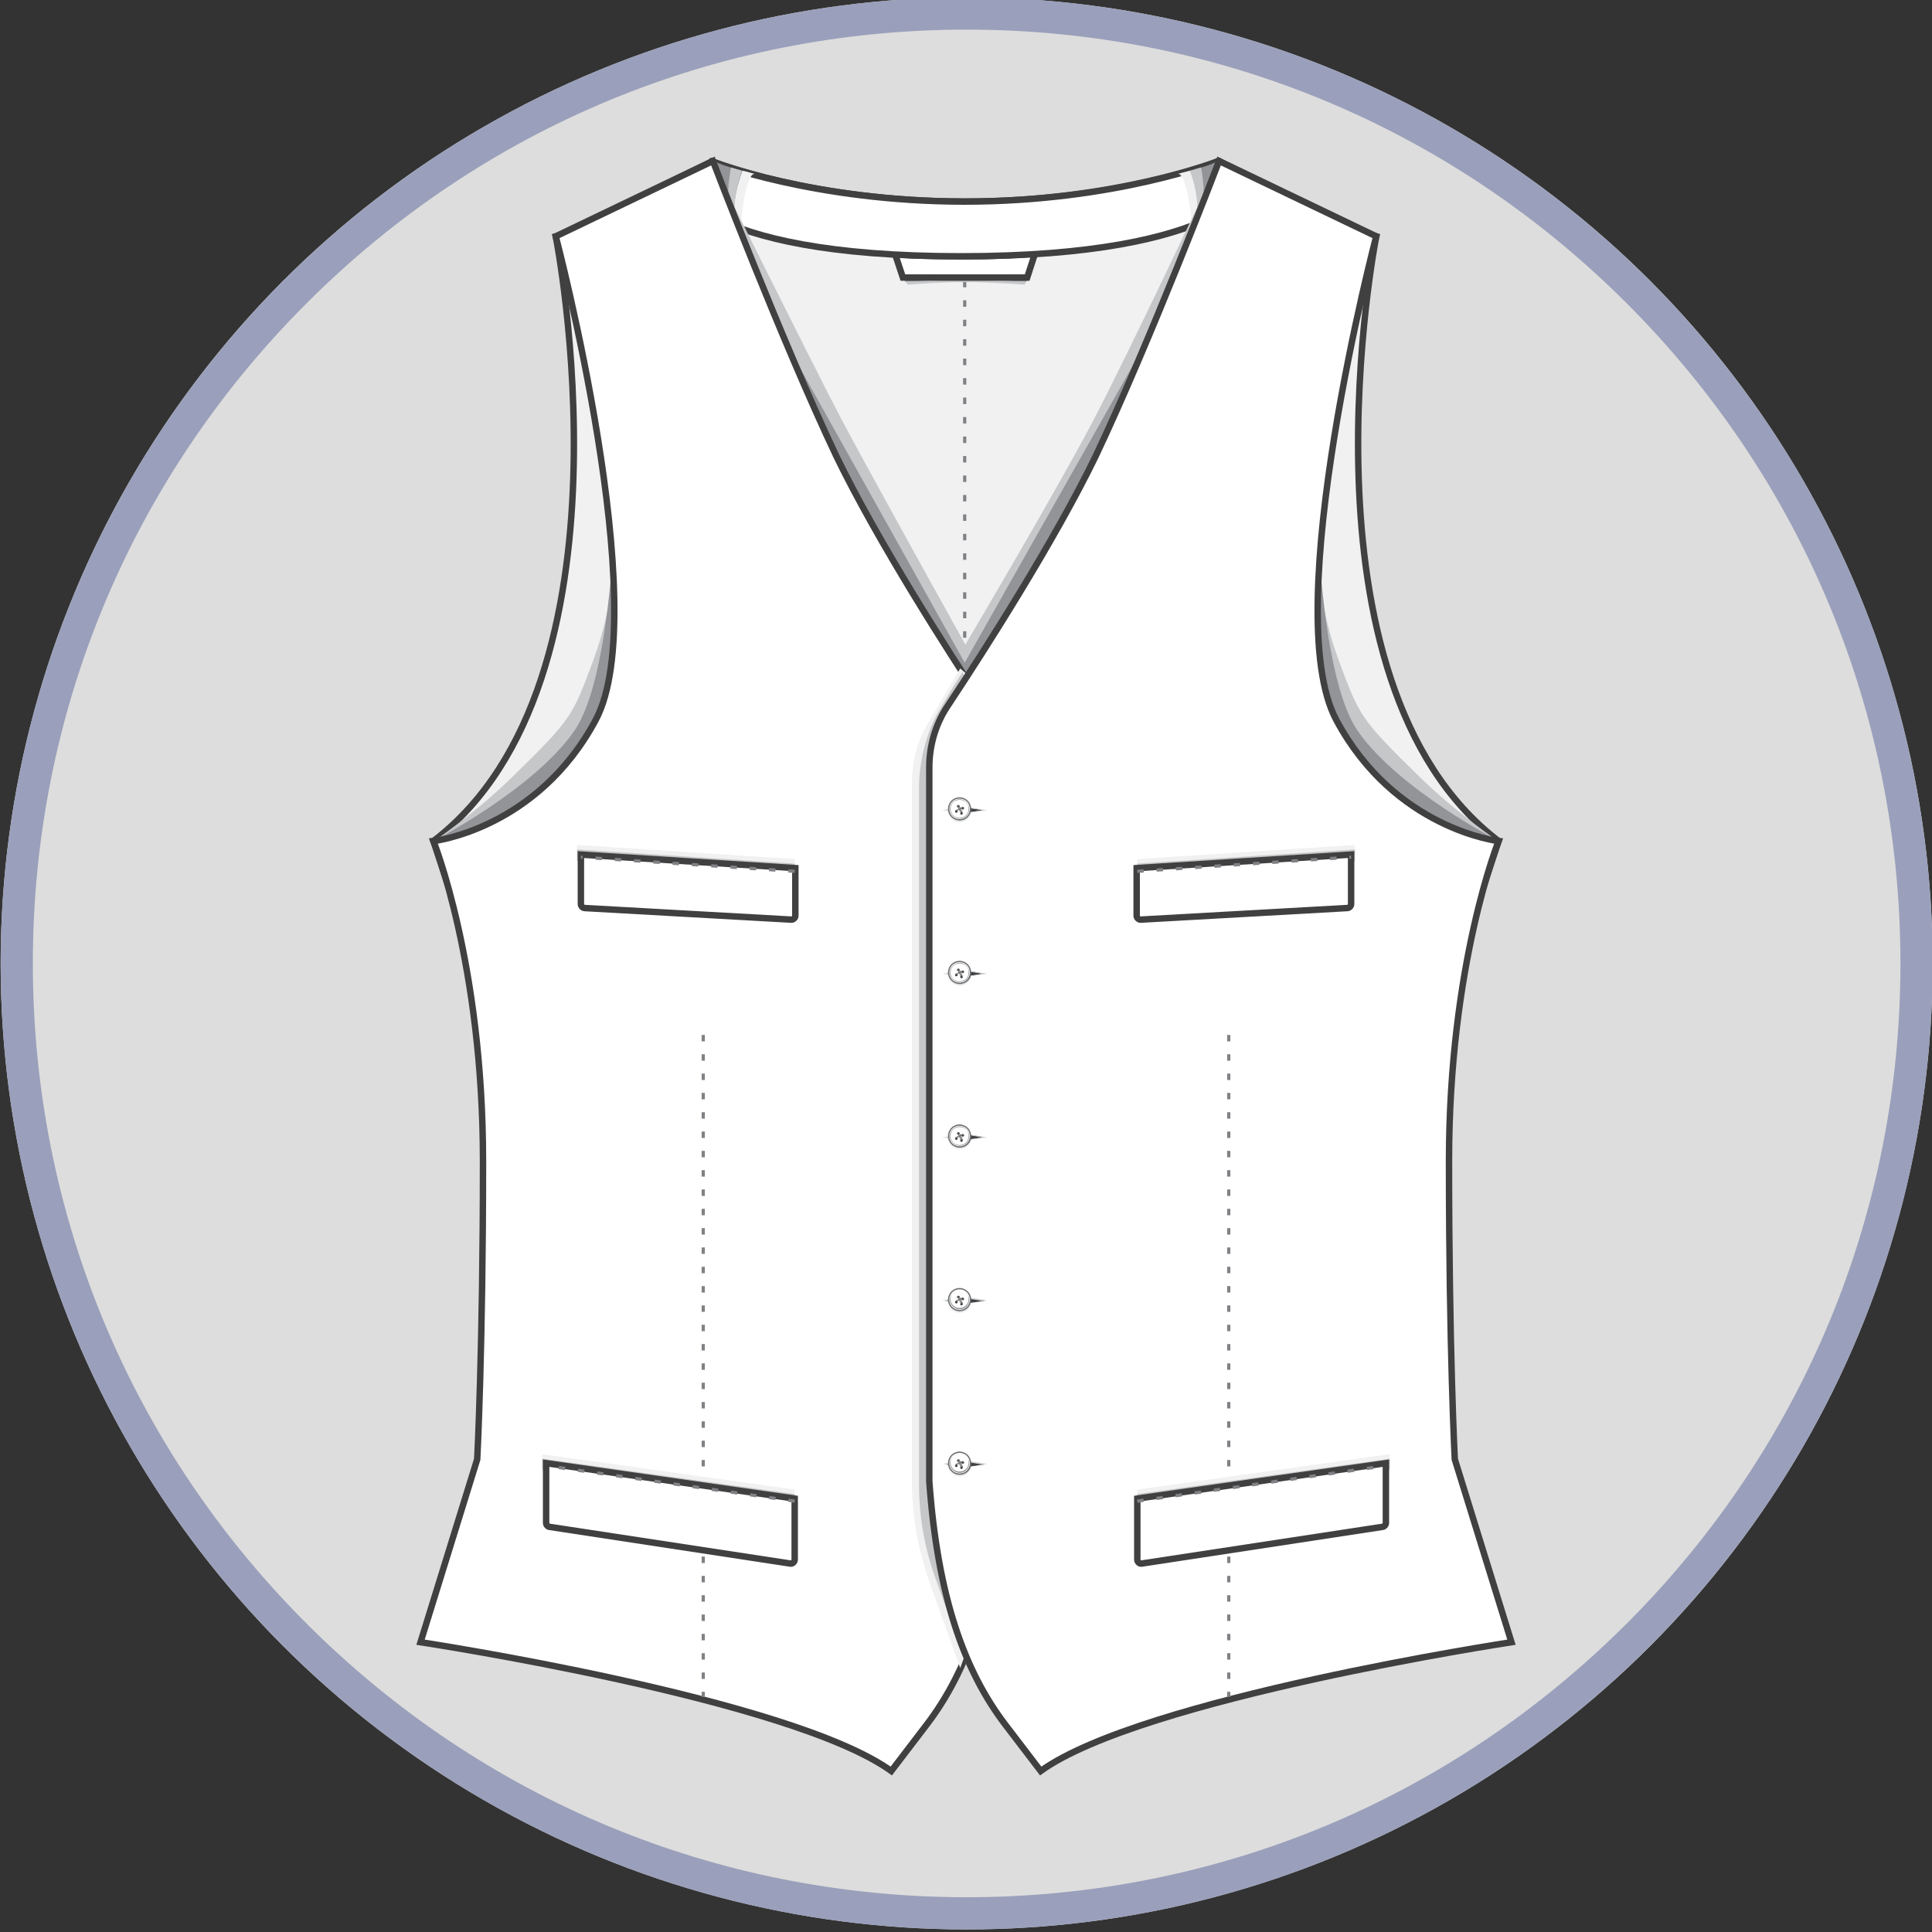 <?xml version="1.0" encoding="utf-8"?>
<!-- Generator: Adobe Illustrator 19.0.0, SVG Export Plug-In . SVG Version: 6.00 Build 0)  -->
<svg version="1.1" id="Layer_1" xmlns="http://www.w3.org/2000/svg" xmlns:xlink="http://www.w3.org/1999/xlink" x="0px" y="0px"
	 viewBox="0 0 300 300" style="enable-background:new 0 0 300 300;" xml:space="preserve">
<rect x="0" y="0" width="300" height="300" fill="#333333" stroke="none"/>
<style type="text/css">
	.st0{clip-path:url(#SVGID_2_);}
	.st1{clip-path:url(#XMLID_3_);}
	.st2{fill:#F1F1F2;stroke:#404041;stroke-linejoin:round;stroke-miterlimit:10;}
	.st3{fill:none;stroke:#808184;stroke-width:0.5;stroke-miterlimit:10;}
	.st4{fill:none;stroke:#808184;stroke-width:0.5;stroke-miterlimit:10;stroke-dasharray:1.008,2.015;}
	.st5{fill:#929497;}
	.st6{fill:#C5C7C9;}
	.st7{fill:#FFFFFF;stroke:#404041;stroke-miterlimit:10;}
	.st8{fill:#F1F1F2;}
	.st9{fill:#F1F1F2;stroke:#404041;stroke-miterlimit:10;}
	.st10{fill:none;stroke:#808184;stroke-width:0.5;stroke-miterlimit:10;stroke-dasharray:1,2;}
	.st11{fill:#DBDCDD;}
	.st12{fill:#404041;}
	.st13{fill:#D0D2D3;}
	.st14{fill:#FFFFFF;}
	.st15{fill:#6D6E70;}
	.st16{fill:#9AA0BB;}
</style>
<g>
	<defs>
		<circle id="SVGID_1_" cx="150.1" cy="149.6" r="150"/>
	</defs>
	<use xlink:href="#SVGID_1_"  style="overflow:visible;fill:#DDDDDD;"/>
	<clipPath id="SVGID_2_">
		<use xlink:href="#SVGID_1_"  style="overflow:visible;"/>
	</clipPath>
	<g id="XMLID_4081_" class="st0">
		<defs>
			<rect id="XMLID_4118_" y="-0.4" width="300" height="300"/>
		</defs>
		<clipPath id="XMLID_3_">
			<use xlink:href="#XMLID_4118_"  style="overflow:visible;"/>
		</clipPath>
		<g class="st1">
			<path class="st2" d="M110.5,25c0,0,15.6,6.3,39.4,6.3s39.4-6.3,39.4-6.3l-9.6,147.5l-29.3,75.6l-31-76.1L110.5,25z"/>
			<g>
				<g>
					<g>
						<line class="st3" x1="149.8" y1="41.1" x2="149.8" y2="41.6"/>
						<line class="st4" x1="149.8" y1="43.6" x2="149.8" y2="220.9"/>
						<line class="st3" x1="149.8" y1="221.9" x2="149.8" y2="222.4"/>
					</g>
				</g>
				<path class="st5" d="M140,43.1l0.7,0.7c0,0,4.9-0.4,9.1-0.4c4.2,0,9.5,0.4,9.5,0.4l0.5-0.7H140z"/>
				<path class="st6" d="M140.5,43.7l0.5,0.5c0,0,4.7-0.4,8.8-0.4s9.3,0.4,9.3,0.4l0.3-0.5l-9.6-0.2L140.5,43.7z"/>
				<path class="st7" d="M149.9,39.8c-4.4,0-8-0.1-10.9-0.3l1.2,3.6h9.6h0.1h9.6l1.2-3.7C157.9,39.6,154.2,39.8,149.9,39.8z"/>
			</g>
			<path class="st7" d="M104.6,28c0,0,2.9,11.8,44.6,11.8S195.1,28,195.1,28l-5.9-3c0,0-16,6.3-39.4,6.3s-39.3-6.2-39.3-6.2
				L104.6,28z"/>
			<g>
				<path class="st5" d="M183.3,26.9c0,0,2.3,1.3,2.4,8.1l1.9-0.4l1.3-9.5C188.9,25,188.9,25.5,183.3,26.9z"/>
				<path class="st8" d="M184.8,26.5c0,0,2.7,6.9,0.3,8.5c0,0-0.7-8.1-2.2-8L184.8,26.5z"/>
				<path class="st6" d="M186.5,26c0,0,1.2,5.8-0.4,8.6c-0.3,0.5-0.6,0.1-1,0.4c0,0,2-1.7-0.3-8.5L186.5,26z"/>
			</g>
			<g>
				<path class="st5" d="M116.7,26.9c0,0-2.3,1.3-2.4,8.1l-1.9-0.4l-1.3-9.5C111.1,25,111.1,25.5,116.7,26.9z"/>
				<path class="st8" d="M115.3,26.5c0,0-2.7,6.9-0.3,8.5c0,0,0.7-8.1,2.2-8L115.3,26.5z"/>
				<path class="st6" d="M113.5,26c0,0-1.2,5.8,0.4,8.6c0.3,0.5,0.6,0.1,1,0.4c0,0-2-1.7,0.3-8.5L113.5,26z"/>
			</g>
			<g>
				<path class="st6" d="M110.5,25c0,0,15.9,32,20,39.8s19.4,35.3,19.4,35.3s13.9-23.5,19.6-34.3S189.3,25,189.3,25l5.9,3
					l-35.8,142.3l-9,15.5l-4.6-1.5l-3.7-13l-13.5-69.7L104.6,28L110.5,25z"/>
				<polygon class="st5" points="107.2,26.7 149.8,102.9 192.9,26.7 195.1,28 159.4,175.1 150.1,198.7 145.8,189.1 142,176.1 
					122.8,111.8 104.6,28 				"/>
			</g>
			<g>
				<g>
					<path class="st9" d="M86.3,36.7c0,0,13.6,69-19,93.9l7.9,24l47.5-49.4l-15.5-74L86.3,36.7z"/>
					<g>
						<path class="st6" d="M96.3,63.9c0,0,1.6,23.3-4.2,38.7c-3.2,8.6-3.3,9-12.5,18c-5.6,5.5-12.2,10-12.2,10l11,10.2l24.3-10.7
							l3.5-74.9L96.3,63.9z"/>
						<path class="st5" d="M95.9,61.4c0,0,0.8,41.5-6.8,52.2c-6.3,9-21.8,17-21.8,17l13.1,10.2l24.3-10.7l3.5-74.9L95.9,61.4z"/>
					</g>
					<path class="st7" d="M110.7,25L86.3,36.7c0,0,15.3,58.1,6.2,75.1s-25.2,18.8-25.2,18.8s7.7,19.1,7.7,49.7
						c0,29.2-0.9,46.3-0.9,46.3L65.3,255c0,0,57.4,8.7,73.1,20l5.5-7.2c6.4-8.4,10.5-19.9,11.8-37.8V119.2c0-3.5-1-6.9-3-9.8
						c-5.3-8-16.4-25.3-22.8-38.5C121.4,53,110.7,25,110.7,25z"/>
					<g>
						<line class="st10" x1="109.2" y1="160.7" x2="109.2" y2="263.5"/>
						<polygon class="st8" points="84.2,227.5 84.2,225.8 123.4,231.3 123.4,233 						"/>
						<polygon class="st6" points="84.2,228.2 84.2,226.5 123.4,232 123.4,233.7 						"/>
						<path class="st7" d="M84.8,227.2v9.3c0,0.3,0.3,0.6,0.6,0.6l37.4,5.7c0.3,0,0.6-0.3,0.6-0.6v-9.5L84.8,227.2z"/>
						<line class="st10" x1="123.4" y1="233.1" x2="84.8" y2="227.6"/>
						<polygon class="st8" points="89.6,133 89.6,131.2 123.4,133.4 123.4,135.1 						"/>
						<polygon class="st6" points="89.6,133.7 89.6,131.9 123.4,134.1 123.4,135.8 						"/>
						<path class="st7" d="M90.2,132.7v7.7c0,0.3,0.3,0.6,0.6,0.6l32.1,1.8c0.3,0,0.6-0.3,0.6-0.6v-7.4L90.2,132.7z"/>
						<line class="st10" x1="123.4" y1="135.3" x2="90.2" y2="133.1"/>
					</g>
				</g>
				<g>
					<path class="st8" d="M141.6,121.7v108.3c0,5.2,0.9,10.4,2.6,15.3l4.9,13.7l5.5-15l5.7-130.5l-11.2-9.7l-5,8.5
						C142.4,115.1,141.6,118.3,141.6,121.7z"/>
					<path class="st6" d="M142.7,122.3v108c0,5,0.8,9.9,2.5,14.6l5,14l4.4-29.4L153,118l-3.5-13.7c0,0-1.7,2.6-3.7,6.1
						C143.7,114,142.7,118.6,142.7,122.3z"/>
				</g>
				<g>
					<path class="st9" d="M213.7,36.7c0,0-13.6,69,19,93.9l-7.9,24l-47.5-49.4l15.5-74L213.7,36.7z"/>
					<g>
						<path class="st6" d="M203.7,63.9c0,0-1.6,23.3,4.2,38.7c3.2,8.6,3.3,9,12.5,18c5.6,5.5,12.2,10,12.2,10l-11,10.2l-24.3-10.7
							l-3.5-74.9L203.7,63.9z"/>
						<path class="st5" d="M204.1,61.4c0,0-0.8,41.5,6.8,52.2c6.3,9,21.8,17,21.8,17l-13.1,10.2l-24.3-10.7l-3.5-74.9L204.1,61.4z"
							/>
					</g>
					<path class="st7" d="M189.3,25l24.4,11.7c0,0-15.3,58.1-6.2,75.1s25.2,18.8,25.2,18.8s-7.7,19.1-7.7,49.7
						c0,29.2,0.9,46.3,0.9,46.3l8.8,28.4c0,0-57.4,8.7-73.1,20l-5.5-7.2c-6.4-8.4-10.5-19.9-11.8-37.8V119.2c0-3.5,1-6.9,3-9.8
						c5.3-8,16.4-25.3,22.8-38.5C178.6,53,189.3,25,189.3,25z"/>
					<g>
						<g id="XMLID_6008_">
							<g id="XMLID_6023_">
								<circle class="st8" cx="149" cy="125.9" r="1.8"/>
							</g>
							<g id="XMLID_6022_">
								<circle class="st11" cx="149.1" cy="125.8" r="1.7"/>
							</g>
							<g id="XMLID_6021_">
								<polygon class="st12" points="152.9,125.8 150,125.4 146.8,125.8 150,126.2 								"/>
								<path class="st13" d="M150,126.3L150,126.3l-3.7-0.5l3.7-0.5l0,0l3.3,0.5L150,126.3z M147.3,125.8l2.8,0.4l2.4-0.4l-2.5-0.4
									L147.3,125.8z"/>
							</g>
							<g id="XMLID_6020_">
								<circle class="st14" cx="149" cy="125.6" r="1.7"/>
								<path class="st15" d="M149,127.4c-1,0-1.8-0.8-1.8-1.8s0.8-1.8,1.8-1.8c1,0,1.8,0.8,1.8,1.8S150,127.4,149,127.4z M149,124
									c-0.9,0-1.6,0.7-1.6,1.6s0.7,1.6,1.6,1.6s1.6-0.7,1.6-1.6S149.9,124,149,124z"/>
							</g>
							<g id="XMLID_6019_">
								<circle class="st14" cx="149" cy="125.6" r="1.5"/>
								<path class="st5" d="M149,127.1c-0.8,0-1.5-0.7-1.5-1.5c0-0.8,0.7-1.5,1.5-1.5c0.8,0,1.5,0.7,1.5,1.5
									C150.5,126.4,149.9,127.1,149,127.1z M149,124.2c-0.8,0-1.4,0.6-1.4,1.4c0,0.8,0.6,1.4,1.4,1.4s1.4-0.6,1.4-1.4
									C150.5,124.8,149.8,124.2,149,124.2z"/>
							</g>
							<g id="XMLID_6018_">
								<circle class="st12" cx="148.8" cy="125.2" r="0.2"/>
							</g>
							<g id="XMLID_6017_">
								<circle class="st12" cx="149.3" cy="126.3" r="0.2"/>
							</g>
							<g id="XMLID_6016_">
								
									<rect x="148.3" y="125.7" transform="matrix(0.437 0.899 -0.899 0.437 196.936 -63.161)" class="st15" width="1.2" height="0.1"/>
							</g>
							<g id="XMLID_6015_">
								
									<rect x="148.5" y="125.6" transform="matrix(0.437 0.899 -0.899 0.437 196.963 -63.318)" class="st15" width="1.2" height="0.1"/>
							</g>
							<g id="XMLID_6014_">
								
									<rect x="148.3" y="125.7" transform="matrix(0.437 0.899 -0.899 0.437 196.936 -63.161)" class="st15" width="1.2" height="0.1"/>
							</g>
							<g id="XMLID_6013_">
								
									<rect x="148.5" y="125.6" transform="matrix(0.437 0.899 -0.899 0.437 196.963 -63.318)" class="st15" width="1.2" height="0.1"/>
							</g>
							<g id="XMLID_6012_">
								<circle class="st12" cx="148.5" cy="126" r="0.2"/>
							</g>
							<g id="XMLID_6011_">
								<circle class="st12" cx="149.5" cy="125.5" r="0.2"/>
							</g>
							<g id="XMLID_6010_">
								
									<rect x="148.9" y="125.2" transform="matrix(0.437 0.899 -0.899 0.437 196.989 -63.204)" class="st15" width="0.1" height="1.2"/>
							</g>
							<g id="XMLID_6009_">
								
									<rect x="148.9" y="125.1" transform="matrix(0.437 0.899 -0.899 0.437 196.832 -63.231)" class="st15" width="0.1" height="1.2"/>
							</g>
						</g>
						<g id="XMLID_5992_">
							<g id="XMLID_6007_">
								<circle class="st8" cx="149" cy="151.3" r="1.8"/>
							</g>
							<g id="XMLID_6006_">
								<circle class="st11" cx="149.1" cy="151.2" r="1.7"/>
							</g>
							<g id="XMLID_6005_">
								<polygon class="st12" points="152.9,151.2 150,150.7 146.8,151.2 150,151.6 								"/>
								<path class="st13" d="M150,151.7L150,151.7l-3.7-0.5l3.7-0.5l0,0l3.3,0.5L150,151.7z M147.3,151.2l2.8,0.4l2.4-0.4l-2.5-0.4
									L147.3,151.2z"/>
							</g>
							<g id="XMLID_6004_">
								<circle class="st14" cx="149" cy="151" r="1.7"/>
								<path class="st15" d="M149,152.8c-1,0-1.8-0.8-1.8-1.8c0-1,0.8-1.8,1.8-1.8c1,0,1.8,0.8,1.8,1.8
									C150.9,152,150,152.8,149,152.8z M149,149.4c-0.9,0-1.6,0.7-1.6,1.6s0.7,1.6,1.6,1.6s1.6-0.7,1.6-1.6S149.9,149.4,149,149.4
									z"/>
							</g>
							<g id="XMLID_6003_">
								<circle class="st14" cx="149" cy="151" r="1.5"/>
								<path class="st5" d="M149,152.5c-0.8,0-1.5-0.7-1.5-1.5c0-0.8,0.7-1.5,1.5-1.5c0.8,0,1.5,0.7,1.5,1.5
									C150.5,151.8,149.9,152.5,149,152.5z M149,149.6c-0.8,0-1.4,0.6-1.4,1.4c0,0.8,0.6,1.4,1.4,1.4s1.4-0.6,1.4-1.4
									C150.5,150.2,149.8,149.6,149,149.6z"/>
							</g>
							<g id="XMLID_6002_">
								<circle class="st12" cx="148.8" cy="150.6" r="0.2"/>
							</g>
							<g id="XMLID_6001_">
								<circle class="st12" cx="149.3" cy="151.7" r="0.2"/>
							</g>
							<g id="XMLID_6000_">
								
									<rect x="148.3" y="151.1" transform="matrix(0.437 0.899 -0.899 0.437 219.775 -48.867)" class="st15" width="1.2" height="0.1"/>
							</g>
							<g id="XMLID_5999_">
								
									<rect x="148.5" y="151" transform="matrix(0.437 0.899 -0.899 0.437 219.802 -49.024)" class="st15" width="1.2" height="0.1"/>
							</g>
							<g id="XMLID_5998_">
								
									<rect x="148.3" y="151.1" transform="matrix(0.437 0.899 -0.899 0.437 219.775 -48.867)" class="st15" width="1.2" height="0.1"/>
							</g>
							<g id="XMLID_5997_">
								
									<rect x="148.5" y="151" transform="matrix(0.437 0.899 -0.899 0.437 219.802 -49.024)" class="st15" width="1.2" height="0.1"/>
							</g>
							<g id="XMLID_5996_">
								<circle class="st12" cx="148.5" cy="151.4" r="0.2"/>
							</g>
							<g id="XMLID_5995_">
								<circle class="st12" cx="149.5" cy="150.9" r="0.2"/>
							</g>
							<g id="XMLID_5994_">
								
									<rect x="148.9" y="150.6" transform="matrix(0.437 0.899 -0.899 0.437 219.824 -48.919)" class="st15" width="0.1" height="1.2"/>
							</g>
							<g id="XMLID_5993_">
								
									<rect x="148.9" y="150.5" transform="matrix(0.437 0.899 -0.899 0.437 219.666 -48.946)" class="st15" width="0.1" height="1.2"/>
							</g>
						</g>
						<g id="XMLID_5976_">
							<g id="XMLID_5991_">
								<circle class="st8" cx="149" cy="176.7" r="1.8"/>
							</g>
							<g id="XMLID_5990_">
								<circle class="st11" cx="149.1" cy="176.6" r="1.7"/>
							</g>
							<g id="XMLID_5989_">
								<polygon class="st12" points="152.9,176.6 150,176.1 146.8,176.6 150,177 								"/>
								<path class="st13" d="M150,177.1L150,177.1l-3.7-0.5l3.7-0.5l0,0l3.3,0.5L150,177.1z M147.3,176.6l2.8,0.4l2.4-0.4l-2.5-0.4
									L147.3,176.6z"/>
							</g>
							<g id="XMLID_5988_">
								<circle class="st14" cx="149" cy="176.4" r="1.7"/>
								<path class="st15" d="M149,178.2c-1,0-1.8-0.8-1.8-1.8c0-1,0.8-1.8,1.8-1.8c1,0,1.8,0.8,1.8,1.8
									C150.9,177.4,150,178.2,149,178.2z M149,174.8c-0.9,0-1.6,0.7-1.6,1.6s0.7,1.6,1.6,1.6s1.6-0.7,1.6-1.6
									S149.9,174.8,149,174.8z"/>
							</g>
							<g id="XMLID_5987_">
								<circle class="st14" cx="149" cy="176.4" r="1.5"/>
								<path class="st5" d="M149,177.9c-0.8,0-1.5-0.7-1.5-1.5c0-0.8,0.7-1.5,1.5-1.5c0.8,0,1.5,0.7,1.5,1.5
									C150.5,177.2,149.9,177.9,149,177.9z M149,175c-0.8,0-1.4,0.6-1.4,1.4c0,0.8,0.6,1.4,1.4,1.4s1.4-0.6,1.4-1.4
									C150.5,175.6,149.8,175,149,175z"/>
							</g>
							<g id="XMLID_5986_">
								<circle class="st12" cx="148.8" cy="176" r="0.2"/>
							</g>
							<g id="XMLID_5985_">
								<circle class="st12" cx="149.3" cy="177.1" r="0.2"/>
							</g>
							<g id="XMLID_5984_">
								
									<rect x="148.3" y="176.5" transform="matrix(0.437 0.899 -0.899 0.437 242.614 -34.573)" class="st15" width="1.2" height="0.1"/>
							</g>
							<g id="XMLID_5983_">
								
									<rect x="148.5" y="176.4" transform="matrix(0.437 0.899 -0.899 0.437 242.641 -34.73)" class="st15" width="1.2" height="0.1"/>
							</g>
							<g id="XMLID_5982_">
								
									<rect x="148.3" y="176.5" transform="matrix(0.437 0.899 -0.899 0.437 242.614 -34.573)" class="st15" width="1.2" height="0.1"/>
							</g>
							<g id="XMLID_5981_">
								
									<rect x="148.5" y="176.4" transform="matrix(0.437 0.899 -0.899 0.437 242.641 -34.73)" class="st15" width="1.2" height="0.1"/>
							</g>
							<g id="XMLID_5980_">
								<circle class="st12" cx="148.5" cy="176.8" r="0.2"/>
							</g>
							<g id="XMLID_5979_">
								<circle class="st12" cx="149.5" cy="176.3" r="0.2"/>
							</g>
							<g id="XMLID_5978_">
								
									<rect x="148.9" y="176" transform="matrix(0.437 0.899 -0.899 0.437 242.658 -34.633)" class="st15" width="0.1" height="1.2"/>
							</g>
							<g id="XMLID_5977_">
								
									<rect x="148.9" y="175.9" transform="matrix(0.437 0.899 -0.899 0.437 242.501 -34.66)" class="st15" width="0.1" height="1.2"/>
							</g>
						</g>
						<line class="st10" x1="190.8" y1="160.7" x2="190.8" y2="263.5"/>
						<g id="XMLID_5960_">
							<g id="XMLID_5975_">
								<circle class="st8" cx="149" cy="202.1" r="1.8"/>
							</g>
							<g id="XMLID_5974_">
								<circle class="st11" cx="149.1" cy="202" r="1.7"/>
							</g>
							<g id="XMLID_5973_">
								<polygon class="st12" points="152.9,202 150,201.5 146.8,202 150,202.4 								"/>
								<path class="st13" d="M150,202.4L150,202.4l-3.7-0.5l3.7-0.5l0,0l3.3,0.5L150,202.4z M147.3,202l2.8,0.4l2.4-0.4l-2.5-0.4
									L147.3,202z"/>
							</g>
							<g id="XMLID_5972_">
								<circle class="st14" cx="149" cy="201.8" r="1.7"/>
								<path class="st15" d="M149,203.6c-1,0-1.8-0.8-1.8-1.8s0.8-1.8,1.8-1.8c1,0,1.8,0.8,1.8,1.8S150,203.6,149,203.6z
									 M149,200.2c-0.9,0-1.6,0.7-1.6,1.6s0.7,1.6,1.6,1.6s1.6-0.7,1.6-1.6S149.9,200.2,149,200.2z"/>
							</g>
							<g id="XMLID_5971_">
								<circle class="st14" cx="149" cy="201.8" r="1.5"/>
								<path class="st5" d="M149,203.3c-0.8,0-1.5-0.7-1.5-1.5c0-0.8,0.7-1.5,1.5-1.5c0.8,0,1.5,0.7,1.5,1.5
									C150.5,202.6,149.9,203.3,149,203.3z M149,200.3c-0.8,0-1.4,0.6-1.4,1.4c0,0.8,0.6,1.4,1.4,1.4s1.4-0.6,1.4-1.4
									C150.5,201,149.8,200.3,149,200.3z"/>
							</g>
							<g id="XMLID_5970_">
								<circle class="st12" cx="148.8" cy="201.4" r="0.2"/>
							</g>
							<g id="XMLID_5969_">
								<circle class="st12" cx="149.3" cy="202.5" r="0.2"/>
							</g>
							<g id="XMLID_5968_">
								
									<rect x="148.3" y="201.9" transform="matrix(0.437 0.899 -0.899 0.437 265.452 -20.279)" class="st15" width="1.2" height="0.1"/>
							</g>
							<g id="XMLID_5967_">
								
									<rect x="148.5" y="201.8" transform="matrix(0.437 0.899 -0.899 0.437 265.479 -20.437)" class="st15" width="1.2" height="0.1"/>
							</g>
							<g id="XMLID_5966_">
								
									<rect x="148.3" y="201.9" transform="matrix(0.437 0.899 -0.899 0.437 265.452 -20.279)" class="st15" width="1.2" height="0.1"/>
							</g>
							<g id="XMLID_5965_">
								
									<rect x="148.5" y="201.8" transform="matrix(0.437 0.899 -0.899 0.437 265.479 -20.437)" class="st15" width="1.2" height="0.1"/>
							</g>
							<g id="XMLID_5964_">
								<circle class="st12" cx="148.5" cy="202.2" r="0.2"/>
							</g>
							<g id="XMLID_5963_">
								<circle class="st12" cx="149.5" cy="201.7" r="0.2"/>
							</g>
							<g id="XMLID_5962_">
								
									<rect x="148.9" y="201.4" transform="matrix(0.437 0.899 -0.899 0.437 265.493 -20.348)" class="st15" width="0.1" height="1.2"/>
							</g>
							<g id="XMLID_5961_">
								
									<rect x="148.9" y="201.3" transform="matrix(0.437 0.899 -0.899 0.437 265.336 -20.375)" class="st15" width="0.1" height="1.2"/>
							</g>
						</g>
						<g id="XMLID_5944_">
							<g id="XMLID_5959_">
								<circle class="st8" cx="149" cy="227.5" r="1.8"/>
							</g>
							<g id="XMLID_5958_">
								<circle class="st11" cx="149.1" cy="227.4" r="1.7"/>
							</g>
							<g id="XMLID_5957_">
								<polygon class="st12" points="152.9,227.4 150,226.9 146.8,227.4 150,227.8 								"/>
								<path class="st13" d="M150,227.8L150,227.8l-3.7-0.5l3.7-0.5l0,0l3.3,0.5L150,227.8z M147.3,227.4l2.8,0.4l2.4-0.4L150,227
									L147.3,227.4z"/>
							</g>
							<g id="XMLID_5956_">
								<circle class="st14" cx="149" cy="227.2" r="1.7"/>
								<path class="st15" d="M149,229c-1,0-1.8-0.8-1.8-1.8c0-1,0.8-1.8,1.8-1.8c1,0,1.8,0.8,1.8,1.8C150.9,228.2,150,229,149,229z
									 M149,225.6c-0.9,0-1.6,0.7-1.6,1.6s0.7,1.6,1.6,1.6s1.6-0.7,1.6-1.6S149.9,225.6,149,225.6z"/>
							</g>
							<g id="XMLID_5955_">
								<circle class="st14" cx="149" cy="227.2" r="1.5"/>
								<path class="st5" d="M149,228.7c-0.8,0-1.5-0.7-1.5-1.5c0-0.8,0.7-1.5,1.5-1.5c0.8,0,1.5,0.7,1.5,1.5
									C150.5,228,149.9,228.7,149,228.7z M149,225.7c-0.8,0-1.4,0.6-1.4,1.4c0,0.8,0.6,1.4,1.4,1.4s1.4-0.6,1.4-1.4
									C150.5,226.4,149.8,225.7,149,225.7z"/>
							</g>
							<g id="XMLID_5954_">
								<circle class="st12" cx="148.8" cy="226.8" r="0.2"/>
							</g>
							<g id="XMLID_5953_">
								<circle class="st12" cx="149.3" cy="227.9" r="0.2"/>
							</g>
							<g id="XMLID_5952_">
								
									<rect x="148.3" y="227.3" transform="matrix(0.437 0.899 -0.899 0.437 288.291 -5.985)" class="st15" width="1.2" height="0.1"/>
							</g>
							<g id="XMLID_5951_">
								
									<rect x="148.5" y="227.2" transform="matrix(0.437 0.899 -0.899 0.437 288.318 -6.143)" class="st15" width="1.2" height="0.1"/>
							</g>
							<g id="XMLID_5950_">
								
									<rect x="148.3" y="227.3" transform="matrix(0.437 0.899 -0.899 0.437 288.291 -5.985)" class="st15" width="1.2" height="0.1"/>
							</g>
							<g id="XMLID_5949_">
								
									<rect x="148.5" y="227.2" transform="matrix(0.437 0.899 -0.899 0.437 288.318 -6.143)" class="st15" width="1.2" height="0.1"/>
							</g>
							<g id="XMLID_5948_">
								<circle class="st12" cx="148.5" cy="227.6" r="0.2"/>
							</g>
							<g id="XMLID_5947_">
								<circle class="st12" cx="149.5" cy="227.1" r="0.2"/>
							</g>
							<g id="XMLID_5946_">
								
									<rect x="148.9" y="226.8" transform="matrix(0.437 0.899 -0.899 0.437 288.328 -6.063)" class="st15" width="0.1" height="1.2"/>
							</g>
							<g id="XMLID_5945_">
								
									<rect x="148.9" y="226.7" transform="matrix(0.437 0.899 -0.899 0.437 288.17 -6.09)" class="st15" width="0.1" height="1.2"/>
							</g>
						</g>
						<polygon class="st8" points="215.8,227.5 215.8,225.8 176.6,231.3 176.6,233 						"/>
						<polygon class="st6" points="215.8,228.2 215.8,226.5 176.6,232 176.6,233.7 						"/>
						<path class="st7" d="M215.2,227.2v9.3c0,0.3-0.3,0.6-0.6,0.6l-37.4,5.7c-0.3,0-0.6-0.3-0.6-0.6v-9.5L215.2,227.2z"/>
						<line class="st10" x1="176.6" y1="233.1" x2="215.2" y2="227.6"/>
						<polygon class="st8" points="210.4,133 210.4,131.2 176.6,133.4 176.6,135.1 						"/>
						<polygon class="st6" points="210.4,133.7 210.4,131.9 176.6,134.1 176.6,135.8 						"/>
						<path class="st7" d="M209.8,132.7v7.7c0,0.3-0.3,0.6-0.6,0.6l-32.1,1.8c-0.3,0-0.6-0.3-0.6-0.6v-7.4L209.8,132.7z"/>
						<line class="st10" x1="176.6" y1="135.3" x2="209.8" y2="133.1"/>
					</g>
				</g>
			</g>
		</g>
	</g>
	<g id="XMLID_1_" class="st0">
		<defs>
			<rect id="XMLID_4932_" x="-13.5" width="327.1" height="300"/>
		</defs>
		<clipPath id="XMLID_4_">
			<use xlink:href="#XMLID_4932_"  style="overflow:visible;"/>
		</clipPath>
	</g>
	<g class="st0">
		<path class="st16" d="M150.1,4.6c38.7,0,75.1,15.1,102.5,42.5c27.4,27.4,42.5,63.8,42.5,102.5s-15.1,75.1-42.5,102.5
			c-27.4,27.4-63.8,42.5-102.5,42.5S75,279.5,47.6,252.1C20.2,224.7,5.1,188.3,5.1,149.6S20.2,74.5,47.6,47.1
			C75,19.7,111.4,4.6,150.1,4.6 M150.1-0.4c-82.8,0-150,67.2-150,150s67.2,150,150,150s150-67.2,150-150S232.9-0.4,150.1-0.4
			L150.1-0.4z"/>
	</g>
</g>
</svg>
